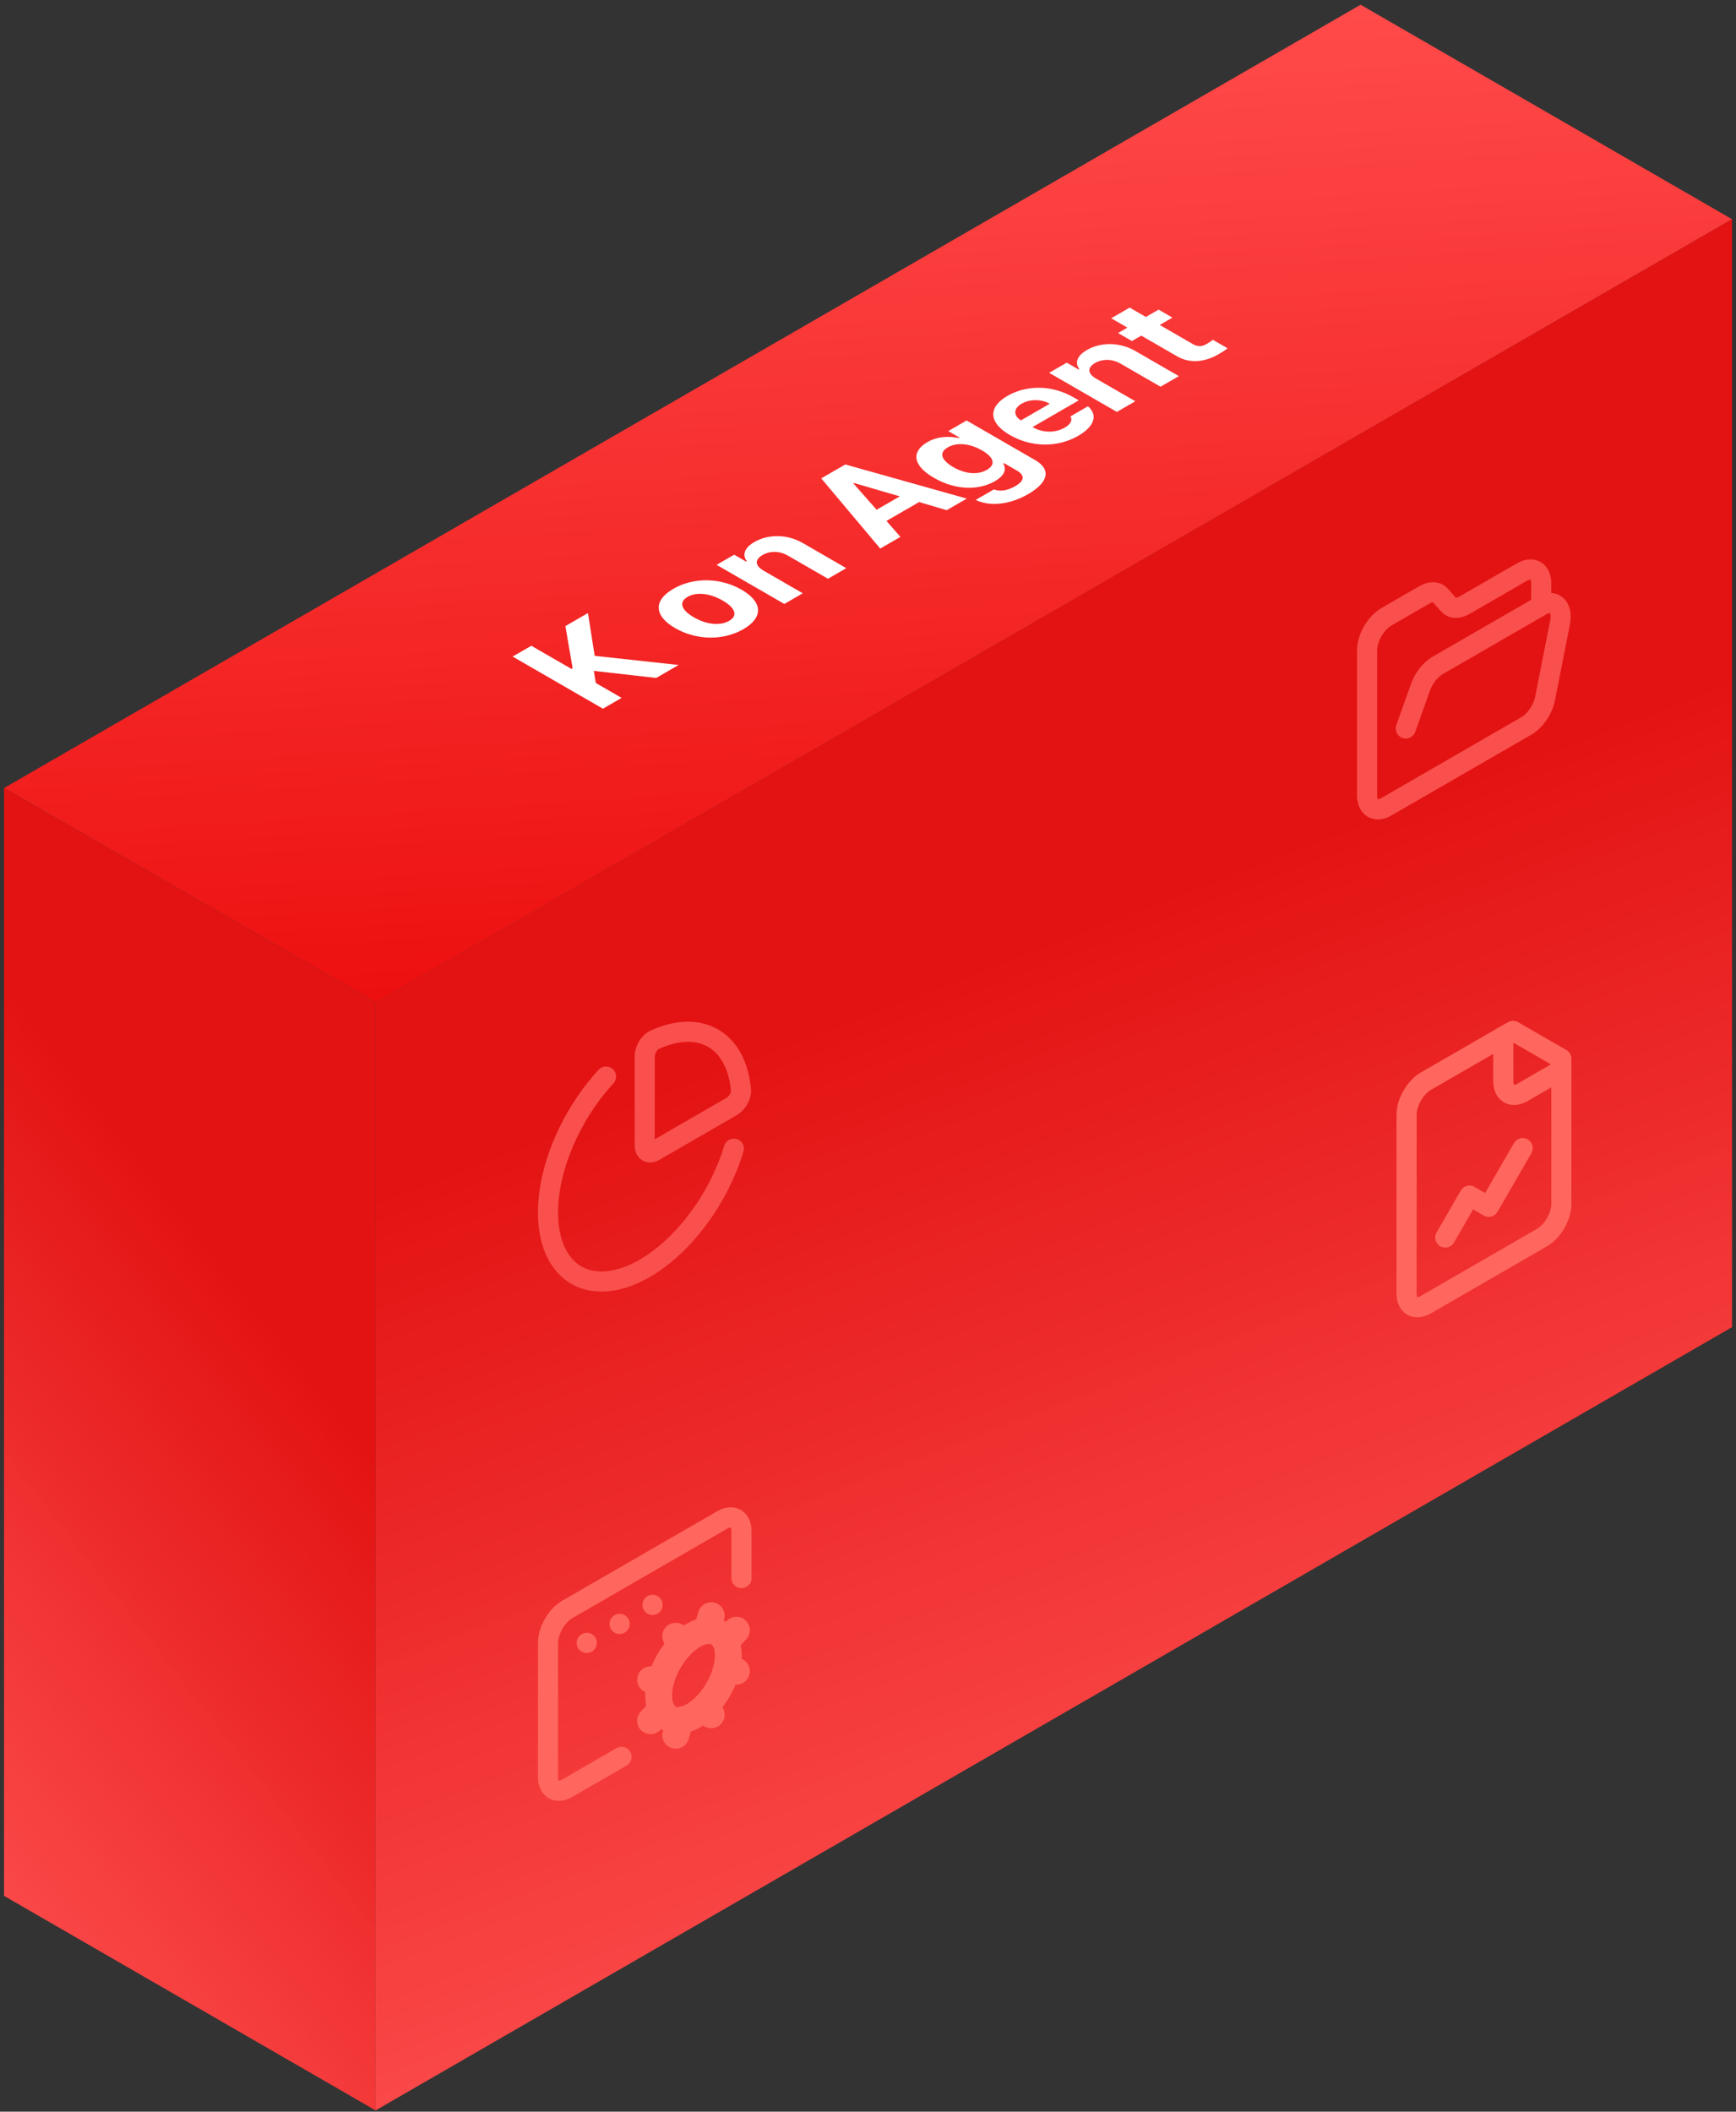 <svg width="259" height="315" viewBox="0 0 259 315" fill="none" xmlns="http://www.w3.org/2000/svg">
<rect x="0" y="0" width="259" height="315" fill="#333333" stroke="none"/>
<path d="M202.992 0.705L258.418 32.705L56.045 149.545L0.619 117.545L202.992 0.705Z" fill="url(#paint0_linear_1119_5206)"/>
<path d="M0.602 117.535L56.031 149.538V314.808L0.602 282.806V117.535Z" fill="url(#paint1_linear_1119_5206)"/>
<path d="M56.031 149.535L258.413 32.69V197.969L56.031 314.814V149.535Z" fill="url(#paint2_linear_1119_5206)"/>
<path d="M89.952 105.717L76.481 97.939L79.272 96.328L85.245 99.776L85.431 99.669L84.352 93.395L87.719 91.451L88.724 97.832L101.246 99.196L97.897 101.13L88.594 100.077L88.891 101.882L92.743 104.105L89.952 105.717ZM110.903 93.857C107.852 95.618 103.851 95.5 100.726 93.696C97.6 91.891 97.414 89.592 100.465 87.83C103.517 86.069 107.517 86.165 110.643 87.97C113.768 89.775 113.955 92.095 110.903 93.857ZM108.782 92.611C110.196 91.794 109.601 90.613 107.833 89.592C106.047 88.561 104 88.217 102.586 89.034C101.154 89.861 101.73 91.053 103.517 92.084C105.284 93.105 107.349 93.438 108.782 92.611ZM113.927 85.129L119.769 88.501L117.016 90.091L106.913 84.258L109.536 82.744L111.304 83.764L111.415 83.7C110.708 82.754 111.062 81.713 112.55 80.853C114.653 79.639 117.481 79.661 119.825 81.036L126.263 84.752L123.528 86.332L117.574 82.894C116.327 82.174 114.894 82.142 113.76 82.797C112.606 83.463 112.587 84.355 113.927 85.129ZM134.339 80.09L131.324 81.83L122.524 71.357L126.115 69.283L144.237 74.375L141.241 76.105L137.129 74.891L132.255 77.705L134.339 80.09ZM130.785 76.04L134.245 74.042L127.398 72.044L127.305 72.098L130.785 76.04ZM153.401 73.704C150.61 75.315 147.651 75.583 145.568 74.574L148.284 73.005C149.233 73.381 150.368 73.156 151.466 72.522C152.75 71.781 153.066 70.975 151.652 70.159L149.81 69.095L149.68 69.17C150.126 69.858 150.052 70.846 148.433 71.781C146.144 73.102 142.721 73.231 139.353 71.287C135.93 69.31 136.116 67.248 138.348 65.958C140.042 64.981 141.865 65.088 143.056 65.346L143.167 65.282L141.474 64.304L144.209 62.725L154.424 68.623C156.992 70.105 156.266 72.049 153.401 73.704ZM147.224 70.094C148.6 69.299 148.303 68.225 146.517 67.194C144.712 66.152 142.777 65.937 141.4 66.732C140.004 67.537 140.47 68.665 142.219 69.675C143.967 70.685 145.828 70.9 147.224 70.094ZM160.853 65.018C157.764 66.802 153.857 66.737 150.657 64.889C147.531 63.085 147.345 60.764 150.303 59.056C152.964 57.52 156.722 57.284 160.164 59.271L160.946 59.722L154.043 63.708C155.569 64.589 157.429 64.61 158.843 63.794C159.774 63.257 160.034 62.633 159.699 62.118L162.323 60.603C163.793 61.903 163.346 63.579 160.853 65.018ZM152.313 62.709L156.611 60.227C155.383 59.518 153.652 59.508 152.424 60.217C151.159 60.947 151.196 62.011 152.313 62.709ZM163.542 56.483L169.384 59.856L166.63 61.446L156.527 55.613L159.151 54.099L160.918 55.119L161.03 55.055C160.323 54.109 160.676 53.067 162.165 52.208C164.267 50.994 167.096 51.016 169.44 52.391L175.878 56.107L173.142 57.687L167.189 54.249C165.942 53.529 164.509 53.497 163.374 54.152C162.221 54.818 162.202 55.71 163.542 56.483ZM172.854 46.187L174.92 47.379L173.022 48.475L177.953 51.322C178.753 51.783 179.348 51.676 179.925 51.364C180.204 51.203 180.669 50.913 180.967 50.699L183.144 51.955C182.902 52.159 182.455 52.46 181.767 52.858C179.776 54.007 177.525 54.276 175.59 53.137L170.268 50.065L168.873 50.87L166.808 49.678L168.203 48.872L165.784 47.476L168.538 45.886L170.957 47.282L172.854 46.187Z" fill="white"/>
<g clip-path="url(#clip0_1119_5206)">
<path d="M225.729 153.775L212.738 161.275C211.973 161.717 211.238 162.492 210.697 163.43C210.156 164.367 209.852 165.391 209.852 166.275V192.941C209.852 193.825 210.156 194.498 210.697 194.81C211.238 195.123 211.973 195.05 212.738 194.608L230.059 184.608C230.824 184.166 231.559 183.391 232.1 182.453C232.641 181.516 232.946 180.492 232.946 179.608V157.941L225.729 153.775Z" stroke="#FF675E" stroke-width="3" stroke-linecap="round" stroke-linejoin="round"/>
<path d="M224.281 154.605V161.272C224.281 162.156 224.585 162.828 225.127 163.141C225.668 163.454 226.402 163.381 227.168 162.939L232.942 159.605" stroke="#FF675E" stroke-width="3" stroke-linecap="round" stroke-linejoin="round"/>
<path d="M227.172 171.271L222.12 180.021L219.233 178.354L215.625 184.604" stroke="#FF675E" stroke-width="3" stroke-linecap="round" stroke-linejoin="round"/>
</g>
<g clip-path="url(#clip1_1119_5206)">
<path d="M209.734 108.672L211.9 102.589C212.135 101.913 212.493 101.251 212.935 100.672C213.378 100.094 213.888 99.621 214.411 99.305L229.942 90.339M229.942 90.339C230.383 90.083 230.818 89.948 231.214 89.942C231.61 89.937 231.957 90.063 232.227 90.309C232.498 90.555 232.685 90.916 232.774 91.363C232.863 91.81 232.852 92.332 232.742 92.889L230.519 104.172C230.358 104.984 229.994 105.831 229.484 106.578C228.974 107.326 228.348 107.931 227.704 108.297L206.848 120.339C206.082 120.781 205.348 120.853 204.806 120.541C204.265 120.228 203.961 119.556 203.961 118.672V97.005C203.961 96.121 204.265 95.098 204.806 94.16C205.348 93.222 206.082 92.447 206.848 92.005L212.477 88.755C212.96 88.471 213.436 88.331 213.862 88.347C214.288 88.363 214.651 88.535 214.916 88.847L216.085 90.172C216.348 90.481 216.706 90.653 217.127 90.672C217.547 90.691 218.018 90.556 218.496 90.28L227.055 85.339C227.821 84.897 228.555 84.824 229.096 85.136C229.638 85.449 229.942 86.121 229.942 87.005V90.339Z" stroke="#F9504D" stroke-width="3" stroke-linecap="round" stroke-linejoin="round"/>
</g>
<g clip-path="url(#clip2_1119_5206)">
<path d="M110.625 235.405V228.405C110.625 226.564 109.333 225.818 107.739 226.738L84.645 240.072C83.05 240.992 81.758 243.231 81.758 245.072V265.072C81.758 266.913 83.05 267.659 84.645 266.738L92.728 262.072" stroke="#FF675E" stroke-width="3" stroke-linecap="round" stroke-linejoin="round"/>
<path d="M97.062 256.69L98.661 255.003" stroke="#FF675E" stroke-width="4" stroke-linecap="round" stroke-linejoin="round"/>
<path d="M98.661 250.411L97.062 250.568" stroke="#FF675E" stroke-width="4" stroke-linecap="round" stroke-linejoin="round"/>
<path d="M101.476 245.539L100.812 244.076" stroke="#FF675E" stroke-width="4" stroke-linecap="round" stroke-linejoin="round"/>
<path d="M101.476 256.627L100.812 258.858" stroke="#FF675E" stroke-width="4" stroke-linecap="round" stroke-linejoin="round"/>
<path d="M105.453 243.242L106.116 241.013" stroke="#FF675E" stroke-width="4" stroke-linecap="round" stroke-linejoin="round"/>
<path d="M106.115 255.796L105.453 254.33" stroke="#FF675E" stroke-width="4" stroke-linecap="round" stroke-linejoin="round"/>
<path d="M108.266 244.866L109.866 243.176" stroke="#FF675E" stroke-width="4" stroke-linecap="round" stroke-linejoin="round"/>
<path d="M108.266 249.457L109.866 249.299" stroke="#FF675E" stroke-width="4" stroke-linecap="round" stroke-linejoin="round"/>
<path d="M103.462 255.934C106.332 254.277 108.658 250.247 108.658 246.934C108.658 243.62 106.332 242.277 103.462 243.934C100.592 245.59 98.266 249.62 98.266 252.934C98.266 256.247 100.592 257.59 103.462 255.934Z" stroke="#FF675E" stroke-width="4" stroke-linecap="round" stroke-linejoin="round"/>
<path d="M87.531 245.074L87.546 245.066" stroke="#FF675E" stroke-width="3" stroke-linecap="round" stroke-linejoin="round"/>
<path d="M92.438 242.242L92.452 242.234" stroke="#FF675E" stroke-width="3" stroke-linecap="round" stroke-linejoin="round"/>
<path d="M97.352 239.406L97.366 239.398" stroke="#FF675E" stroke-width="3" stroke-linecap="round" stroke-linejoin="round"/>
</g>
<g clip-path="url(#clip3_1119_5206)">
<path d="M109.179 165.042C109.976 164.582 110.63 163.456 110.551 162.587C110.218 158.952 108.749 156.224 106.394 154.865C104.039 153.506 100.942 153.599 97.628 155.129C96.834 155.496 96.188 156.624 96.188 157.544V170.877C96.188 171.319 96.34 171.656 96.61 171.812C96.881 171.968 97.248 171.932 97.631 171.711L109.179 165.042Z" stroke="#F9504D" stroke-width="3" stroke-linecap="round" stroke-linejoin="round"/>
<path d="M109.486 171.348C108.567 174.385 107.131 177.424 105.303 180.198C103.474 182.973 101.309 185.398 98.996 187.262C96.683 189.126 94.293 190.373 92.035 190.892C89.778 191.412 87.72 191.189 86.044 190.243C84.367 189.297 83.122 187.657 82.418 185.466C81.713 183.274 81.57 180.599 82.002 177.673C82.433 174.748 83.426 171.661 84.894 168.683C86.361 165.705 88.258 162.926 90.419 160.59" stroke="#F9504D" stroke-width="3" stroke-linecap="round" stroke-linejoin="round"/>
</g>
<defs>
<linearGradient id="paint0_linear_1119_5206" x1="150.334" y1="5.35" x2="159.732" y2="151.419" gradientUnits="userSpaceOnUse">
<stop stop-color="#FF4A4A"/>
<stop offset="1" stop-color="#EC0C0C"/>
</linearGradient>
<linearGradient id="paint1_linear_1119_5206" x1="-16.927" y1="124" x2="-85.993" y2="177.869" gradientUnits="userSpaceOnUse">
<stop stop-color="#E31313"/>
<stop offset="1" stop-color="#FF4A4A" stop-opacity="0.98"/>
</linearGradient>
<linearGradient id="paint2_linear_1119_5206" x1="-7.967" y1="203.07" x2="39.725" y2="327.167" gradientUnits="userSpaceOnUse">
<stop stop-color="#E31313"/>
<stop offset="1" stop-color="#FF4A4A" stop-opacity="0.98"/>
</linearGradient>
<clipPath id="clip0_1119_5206">
<rect width="48" height="48" fill="white" transform="matrix(0.866 -0.5 0 1 200.609 160.939)"/>
</clipPath>
<clipPath id="clip1_1119_5206">
<rect width="48" height="48" fill="white" transform="matrix(0.866 -0.5 0 1 197.609 88.34)"/>
</clipPath>
<clipPath id="clip2_1119_5206">
<rect width="48" height="48" fill="white" transform="matrix(0.866 -0.5 0 1 75.406 234.74)"/>
</clipPath>
<clipPath id="clip3_1119_5206">
<rect width="48" height="48" fill="white" transform="matrix(0.866 -0.5 0 1 75.406 160.541)"/>
</clipPath>
</defs>
</svg>
